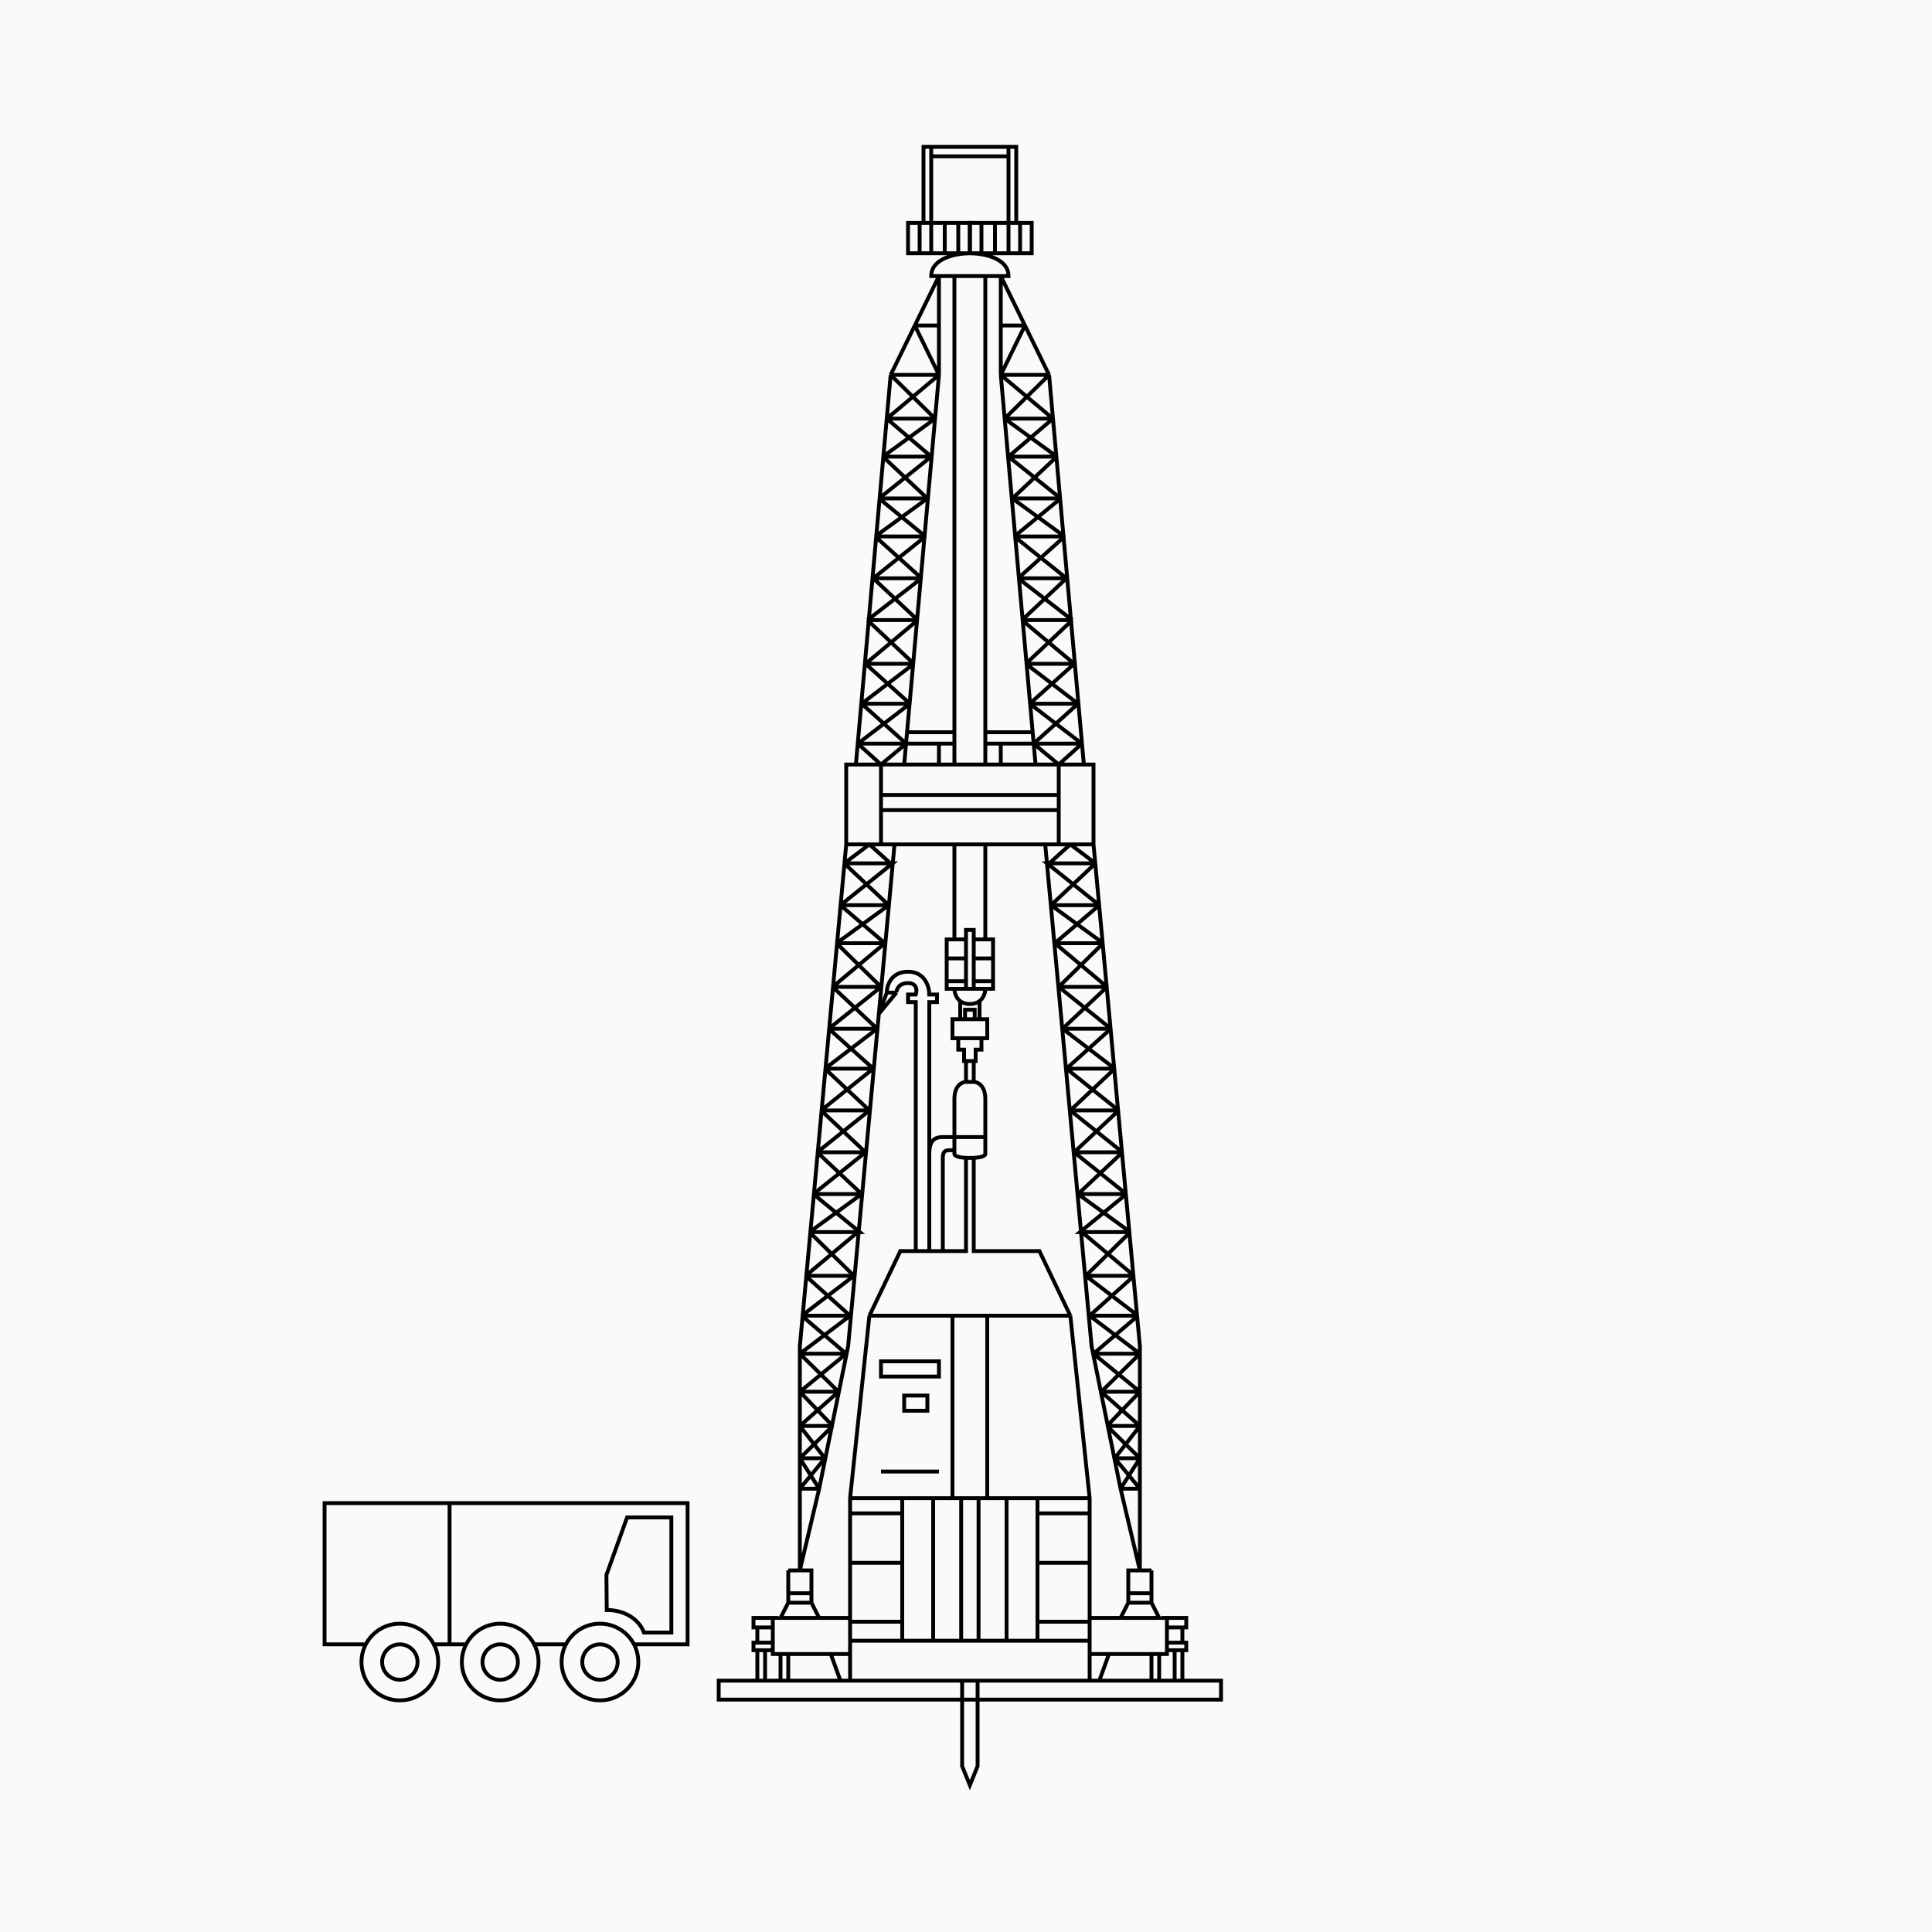 <svg width="500" height="500" viewBox="0 0 500 500" fill="none" xmlns="http://www.w3.org/2000/svg">
<rect width="500" height="500" fill="#FAFAFA"/>
<path d="M251 439.865H186V434.947H196M251 434.947H249M251 38H241M239 57.675V38H241M239 57.675H241M239 57.675H238M251 65.545V57.675H248M251 65.545C247.667 65.545 241 66.726 241 71.448H243M251 65.545H248M251 71.448H247M247 71.448H243M247 71.448V189.499M219 218.52V197.861H221.5M219 218.52L207 348.376V350.343M219 218.52H225M251 218.52H247M228 197.861V205.731M228 197.861H221.5M228 197.861H234M228 197.861L222 192.45M228 197.861L234.5 192.45M228 218.52V209.666M228 218.52H231.5M228 218.52H225M228 205.731H251M228 205.731V209.666M228 209.666H251M247 218.52V243.114M247 218.52H231.5M247 243.114H250M247 243.114H245V248.032M250 243.114V240.654H251M250 243.114V248.032M250 255.903V253.935M250 255.903H251M250 255.903H247M245 248.032H250M245 248.032V253.935M250 248.032V253.935M245 253.935V255.903H247M245 253.935H250M247 255.903C247 257.214 247.8 259.838 251 259.838M248.5 258.854V263.773M248.5 263.773H249.75M248.5 263.773H246.5V268.691H248M251 263.773H249.75M249.75 263.773V261.313H251M251 268.691H248M248 268.691V271.643H249.5V274.594H250M251 274.594H250M250 274.594V280.005M250 280.005H251M250 280.005C249 280.005 247 280.89 247 284.432C247 286.779 247 290.842 247 294.269M251 299.68C247.8 299.68 247 299.024 247 298.696C247 298.145 247 297.476 247 296.729C247 295.976 247 295.143 247 294.269M247 294.269H251M247 294.269H244C241.5 294.269 240.5 295.548 240.5 298.696M250 299.68V323.782H244M225 340.506L233 323.782H237M225 340.506L220 387.726M225 340.506H251H246.5V387.726M220 387.726H233.5M220 387.726V391.661M251 387.726H248.75M246.5 387.726H248.75M246.5 387.726H241.5M228 380.84H243M241 38V40.459M241 57.675V40.459M241 57.675H244.5M241 57.675V65.545M241 40.459H251M248 57.675V65.545M248 57.675H244.5M248 65.545H244.5M244.5 57.675V65.545M244.5 65.545H241M241 65.545H238M238 57.675H235V65.545H238M238 57.675V65.545M243 71.448L236.75 84.237M243 71.448V84.237M230.5 97.025L221.5 197.861M230.5 97.025L236.75 84.237M230.5 97.025H243M230.5 97.025L242 108.339M234 197.861L243 97.025M234 197.861H243M243 97.025V84.237M243 97.025L236.75 84.237M243 97.025L229.5 108.339M236.75 84.237H243M229.5 108.339H242M229.5 108.339L241 118.176M242 108.339L228.5 118.176M241 118.176H228.5M241 118.176L227.5 128.998M228.5 118.176L240 128.998M240 128.998H227.5M240 128.998L226.5 138.835M227.5 128.998L239.5 138.835M239.5 138.835H226.5M239.5 138.835L226 149.657M226.5 138.835L238.5 149.657M238.5 149.657H226M238.5 149.657L224.5 160.478M226 149.657L237.5 160.478M237.5 160.478H224.5M237.5 160.478L224 171.791M224.5 160.478L236.5 171.791M236.5 171.791H224M236.5 171.791L223 182.121M224 171.791L235.5 182.121M235.5 182.121H223M235.5 182.121L222 192.45M223 182.121L234.5 192.45M234.5 192.45H222M234.5 192.45H243M247 192.45V197.861H251H243M247 192.45V189.499M247 192.45H243M235 189.499H247M207 385.267H212M207 385.267V377.397M207 385.267L213.5 377.397M207 385.267V406.418M212 385.267L219.5 348.376L231 223.93M212 385.267L207 377.397M212 385.267L207 406.418M231.5 218.52L231 223.93M218.5 223.439L225 218.52M218.5 223.439H231L217.5 234.26M218.5 223.439L230 234.26M225 218.52L231 223.93M217.5 234.26H230M217.5 234.26L229 244.097M230 234.26L216.5 244.097M216.5 244.097H229M216.5 244.097L228 255.411M229 244.097L215.5 255.411M228 255.411H215.5M228 255.411L214.5 266.232M215.5 255.411L227 266.232M227 266.232H214.5M227 266.232L213.5 276.561M214.5 266.232L226 276.561M226 276.561H213.5M226 276.561L212.5 287.383M213.5 276.561L225 287.383M225 287.383H212.5M225 287.383L211.5 298.204M212.5 287.383L224 298.204M224 298.204H211.5M224 298.204L210.5 309.026M211.5 298.204L223 309.026M223 309.026H210.5M223 309.026L209.5 318.863M210.5 309.026L222.5 318.863H222M209.5 318.863L221 330.176M209.5 318.863H222M221 330.176H208.5M221 330.176L207.5 340.506M208.5 330.176L222 318.863M208.5 330.176L220 340.506M220 340.506H207.5M220 340.506L207 350.343M207.5 340.506L219 350.343M219 350.343H207M219 350.343L207 360.181M207 350.343L217 360.181M207 350.343V360.181M217 360.181H207M217 360.181L207 369.035M207 360.181L215.5 369.035M207 360.181V369.035M215.5 369.035H207M215.5 369.035L207 377.397M207 369.035L213.5 377.397M207 369.035V377.397M213.5 377.397H207M220 434.947V428.06M220 434.947H217.5M220 434.947H249M220 424.617H233.5M220 424.617V419.698M220 424.617V428.06M251 424.617H248.75M248.75 387.726V424.617M248.75 424.617H241.5M241.5 387.726V424.617M241.5 387.726H233.5M241.5 424.617H233.5M233.5 387.726V391.661M233.5 424.617V419.698M220 391.661H233.5M220 391.661V404.45M233.5 391.661V404.45M220 404.45H233.5M220 404.45V418.715M233.5 404.45V419.698M220 419.698H233.5M220 419.698V418.715M207 406.418H204M204 406.418H210V412.32M204 406.418V412.32M210 414.78H204M210 414.78L212 418.715M210 414.78V412.32M204 414.78L202 418.715H212M204 414.78V412.32M212 418.715H220M201.5 418.715H200M200 418.715H195V421.174H196M200 418.715V421.174M220 428.06H215M200 421.174H196M200 421.174V425.109M196 421.174V425.109M196 425.109H195V427.077H200M196 425.109H200M200 427.077V428.06H202M200 427.077V425.109M215 428.06L217.5 434.947M215 428.06H204M217.5 434.947H204M198 427.568V434.947M198 434.947H202M198 434.947H196M202 428.06V434.947M202 428.06H204M202 434.947H204M204 428.06V434.947M196 427.568V434.947M204 412.32H210M243 192.45V197.861M249 434.947V457.081L251 462L253 457.081V434.947M240.5 298.696C240.5 301.844 240.5 316.732 240.5 323.782M240.5 298.696V259.346H242.5V257.378H240.5C240.5 255.411 239.4 251.476 235 251.476C230.6 251.476 229.5 255.083 229.5 256.886M240.5 323.782H244M240.5 323.782H237M244 323.782V299.68C244 297.22 245.4 297.712 247 297.712M237 323.782V259.346H235V257.378H237C237.333 256.394 237.4 254.427 235 254.427C232.6 254.427 232 256.067 232 256.886M229.5 256.886H232M229.5 256.886L227.5 262.297L232 256.886M228 352.311H243V356.246H228V352.311ZM234 361.165V365.1H240V361.165H234Z" stroke="black"/>
<path d="M251 439.865H316V434.947H306M251 434.947H282M251 38H261M263 57.675V38H261M263 57.675H261M263 57.675H264M251 65.545V57.675H254M251 65.545C254.333 65.545 261 66.726 261 71.448H259M251 65.545H254M251 71.448H255M255 71.448H259M255 71.448V189.499M283 218.52V197.861H280.5M283 218.52L295 348.376V350.343M283 218.52H277M251 218.52H255M274 197.861V205.731M274 197.861H280.5M274 197.861H268M274 197.861L280 192.45M274 197.861L267.5 192.45M274 218.52V209.666M274 218.52H270.5M274 218.52H277M274 205.731H251M274 205.731V209.666M274 209.666H251M255 218.52V243.114M255 218.52H270.5M255 243.114H252M255 243.114H257V248.032M252 243.114V240.654H251M252 243.114V248.032M252 255.903V253.935M252 255.903H251M252 255.903H255M257 248.032H252M257 248.032V253.935M252 248.032V253.935M257 253.935V255.903H255M257 253.935H252M255 255.903C255 257.214 254.2 259.838 251 259.838M253.5 258.854V263.773M253.5 263.773H252.25M253.5 263.773H255.5V268.691H254M251 263.773H252.25M252.25 263.773V261.313H251M251 268.691H254M254 268.691V271.643H252.5V274.594H252M251 274.594H252M252 274.594V280.005M252 280.005H251M252 280.005C253 280.005 255 280.89 255 284.432C255 286.779 255 290.842 255 294.269M251 299.68C254.2 299.68 255 299.024 255 298.696C255 297.591 255 296.012 255 294.269M255 294.269H251M252 299.68V323.782H269L277 340.506M277 340.506L282 387.726M277 340.506H251H255.5V387.726M282 387.726H268.5M282 387.726V391.661M251 387.726H253.25M255.5 387.726H253.25M255.5 387.726H260.5M261 38V40.459M261 57.675V40.459M261 57.675H257.5M261 57.675V65.545M261 40.459H251M254 57.675V65.545M254 57.675H257.5M254 65.545H257.5M257.5 57.675V65.545M257.5 65.545H261M261 65.545H264M264 57.675H267V65.545H264M264 57.675V65.545M259 71.448L265.25 84.237M259 71.448V84.237M271.5 97.025L280.5 197.861M271.5 97.025L265.25 84.237M271.5 97.025H259M271.5 97.025L260 108.339M268 197.861L259 97.025M268 197.861H259M259 97.025V84.237M259 97.025L265.25 84.237M259 97.025L272.5 108.339M265.25 84.237H259M272.5 108.339H260M272.5 108.339L261 118.176M260 108.339L273.5 118.176M261 118.176H273.5M261 118.176L274.5 128.998M273.5 118.176L262 128.998M262 128.998H274.5M262 128.998L275.5 138.835M274.5 128.998L262.5 138.835M262.5 138.835H275.5M262.5 138.835L276 149.657M275.5 138.835L263.5 149.657M263.5 149.657H276M263.5 149.657L277.5 160.478M276 149.657L264.5 160.478M264.5 160.478H277.5M264.5 160.478L278 171.791M277.5 160.478L265.5 171.791M265.5 171.791H278M265.5 171.791L279 182.121M278 171.791L266.5 182.121M266.5 182.121H279M266.5 182.121L280 192.45M279 182.121L267.5 192.45M267.5 192.45H280M267.5 192.45H259M255 192.45V197.861H251H259M255 192.45V189.499M255 192.45H259M267 189.499H255M295 385.267H290M295 385.267V377.397M295 385.267L288.5 377.397M295 385.267V406.418M290 385.267L282.5 348.376L271 223.93M290 385.267L295 377.397M290 385.267L295 406.418M270.5 218.52L271 223.93M283.5 223.439L277 218.52M283.5 223.439H271L284.5 234.26M283.5 223.439L272 234.26M277 218.52L271 223.93M284.5 234.26H272M284.5 234.26L273 244.097M272 234.26L285.5 244.097M285.5 244.097H273M285.5 244.097L274 255.411M273 244.097L286.5 255.411M274 255.411H286.5M274 255.411L287.5 266.232M286.5 255.411L275 266.232M275 266.232H287.5M275 266.232L288.5 276.561M287.5 266.232L276 276.561M276 276.561H288.5M276 276.561L289.5 287.383M288.5 276.561L277 287.383M277 287.383H289.5M277 287.383L290.5 298.204M289.5 287.383L278 298.204M278 298.204H290.5M278 298.204L291.5 309.026M290.5 298.204L279 309.026M279 309.026H291.5M279 309.026L292.5 318.863M291.5 309.026L279.5 318.863H280M292.5 318.863L281 330.176M292.5 318.863H280M281 330.176H293.5M281 330.176L294.5 340.506M293.5 330.176L280 318.863M293.5 330.176L282 340.506M282 340.506H294.5M282 340.506L295 350.343M294.5 340.506L283 350.343M283 350.343H295M283 350.343L295 360.181M295 350.343L285 360.181M295 350.343V360.181M285 360.181H295M285 360.181L295 369.035M295 360.181L286.5 369.035M295 360.181V369.035M286.5 369.035H295M286.5 369.035L295 377.397M295 369.035L288.5 377.397M295 369.035V377.397M288.5 377.397H295M282 434.947V428.06M282 434.947H284.5M282 424.617H268.5M282 424.617V419.698M282 424.617V428.06M251 424.617H253.25M253.25 387.726V424.617M253.25 424.617H260.5M260.5 387.726V424.617M260.5 387.726H268.5M260.5 424.617H268.5M268.5 387.726V391.661M268.5 424.617V419.698M282 391.661H268.5M282 391.661V404.45M268.5 391.661V404.45M282 404.45H268.5M282 404.45V418.715M268.5 404.45V419.698M282 419.698H268.5M282 419.698V418.715M295 406.418H298M298 406.418H292V412.32M298 406.418V412.32M292 414.78H298M292 414.78L290 418.715M292 414.78V412.32M298 414.78L300 418.715H290M298 414.78V412.32M290 418.715H282M300.5 418.715H302M302 418.715H307V421.174H306M302 418.715V421.174M282 428.06H287M302 421.174H306M302 421.174V425.109M306 421.174V425.109M306 425.109H307V427.077H302M306 425.109H302M302 427.077V428.06H300M302 427.077V425.109M287 428.06L284.5 434.947M287 428.06H298M284.5 434.947H298M304 427.568V434.947M304 434.947H300M304 434.947H306M300 428.06V434.947M300 428.06H298M300 434.947H298M298 428.06V434.947M306 427.568V434.947M298 412.32H292M259 192.45V197.861" stroke="black"/>
<path d="M94.693 425.552H84V389.001H116.348M116.348 389.001H177.948V392.708V400.346V414.476V425.552H170.31H164.084M116.348 389.001V425.552M137.848 425.552C140.733 425.552 143.6 425.552 146.462 425.552M120.663 425.552H111.879M146.462 425.552C145.747 426.923 145.343 428.481 145.343 430.134C145.343 435.618 149.789 440.064 155.273 440.064C160.757 440.064 165.202 435.618 165.202 430.134C165.202 424.65 160.757 420.205 155.273 420.205C151.442 420.205 148.118 422.374 146.462 425.552ZM156.943 407.602L162.29 392.708H173.747V422.496H166.656C165.272 418.834 161.403 416.667 157.026 416.667L156.943 407.602ZM113.407 430.134C113.407 435.618 108.961 440.064 103.477 440.064C97.993 440.064 93.547 435.618 93.547 430.134C93.547 424.65 97.993 420.205 103.477 420.205C108.961 420.205 113.407 424.65 113.407 430.134ZM139.376 430.134C139.376 435.618 134.931 440.064 129.447 440.064C123.963 440.064 119.517 435.618 119.517 430.134C119.517 424.65 123.963 420.205 129.447 420.205C134.931 420.205 139.376 424.65 139.376 430.134ZM108.06 430.135C108.06 432.666 106.008 434.717 103.477 434.717C100.946 434.717 98.894 432.666 98.894 430.135C98.894 427.604 100.946 425.552 103.477 425.552C106.008 425.552 108.06 427.604 108.06 430.135ZM134.029 430.135C134.029 432.666 131.977 434.717 129.446 434.717C126.915 434.717 124.863 432.666 124.863 430.135C124.863 427.604 126.915 425.552 129.446 425.552C131.977 425.552 134.029 427.604 134.029 430.135ZM159.855 430.135C159.855 432.666 157.803 434.717 155.272 434.717C152.741 434.717 150.689 432.666 150.689 430.135C150.689 427.604 152.741 425.552 155.272 425.552C157.803 425.552 159.855 427.604 159.855 430.135Z" stroke="black"/>
</svg>
